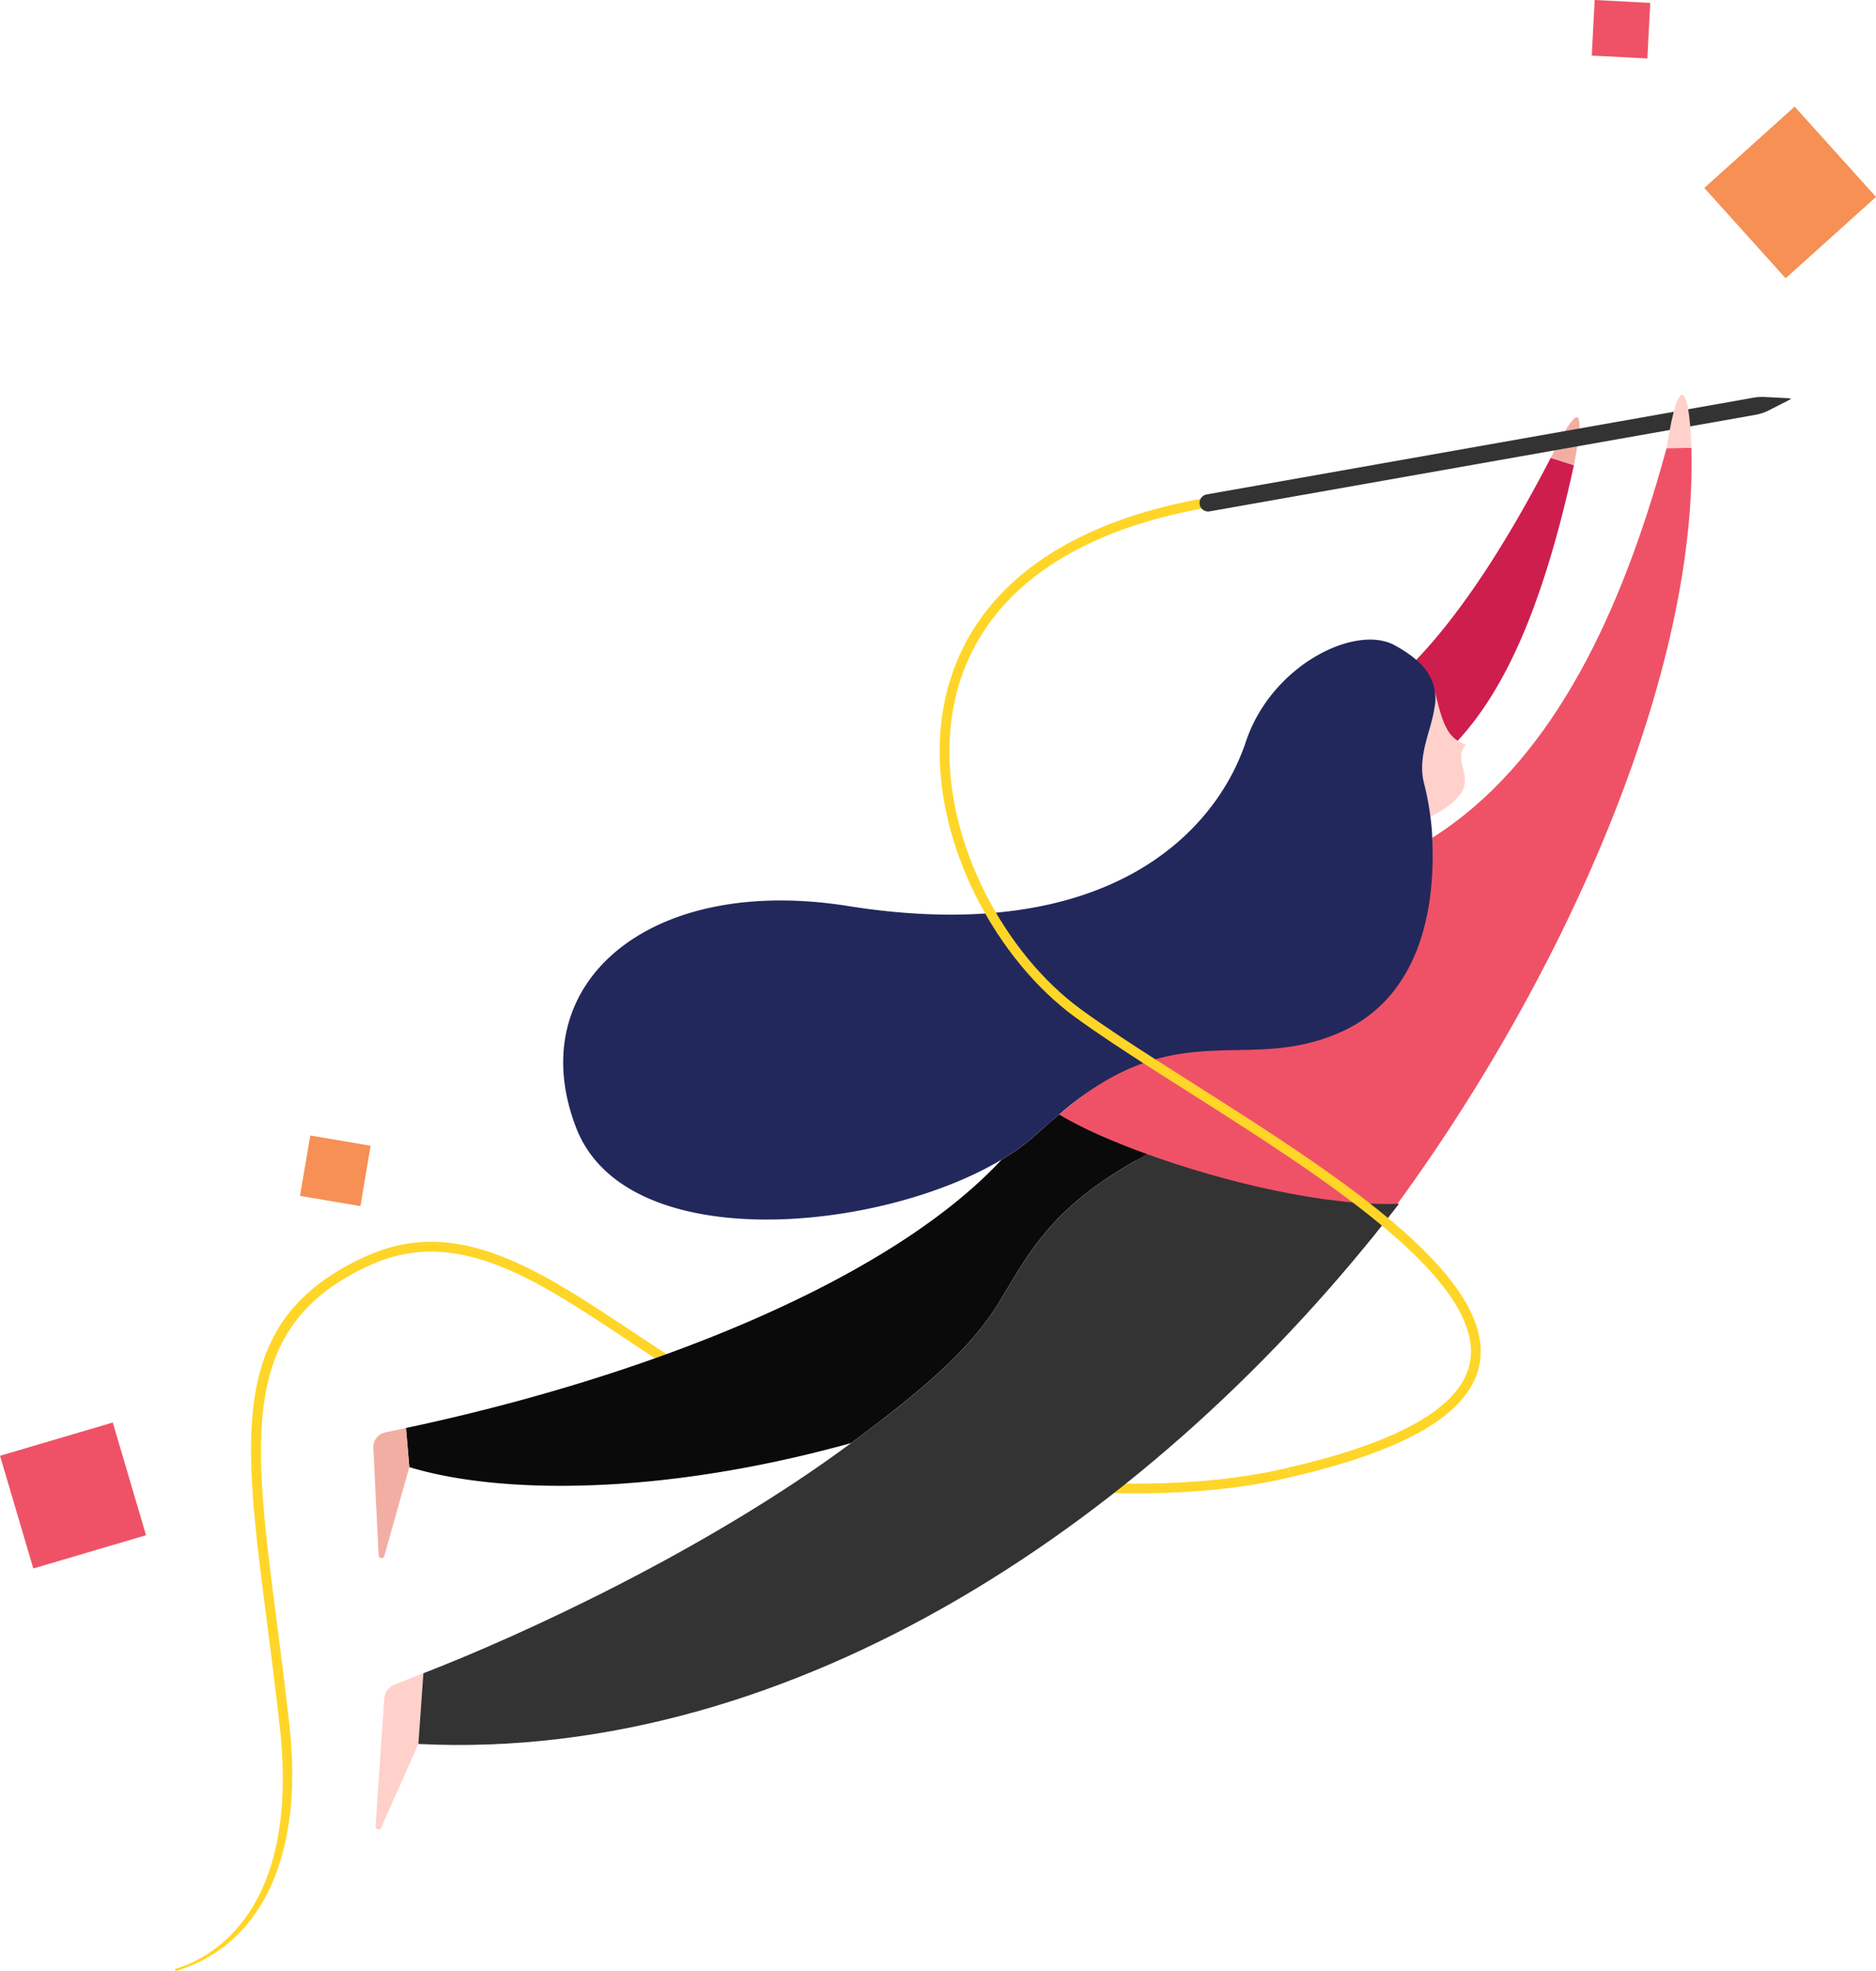 <svg id="Layer_3" data-name="Layer 3" xmlns="http://www.w3.org/2000/svg" viewBox="0 0 1000 1050.89"><defs><style>.cls-1{fill:#ffd528;}.cls-2{fill:none;stroke:#ffd528;stroke-miterlimit:10;stroke-width:5.19px;}.cls-3{fill:#f3aea3;}.cls-4{fill:#ffd1ca;}.cls-5{fill:#f69055;}.cls-6{fill:#ef5266;}.cls-7{fill:#0a0a0a;}.cls-8{fill:#333;}.cls-9{fill:#ce1e4d;}.cls-10{fill:#22285b;}</style></defs><title>orgsite_illo2</title><path class="cls-1" d="M93.53,1050.89c45.11-13.36,68.48-60.34,60.82-130.45-2.17-19.82-4.53-38.07-6.81-55.71C134.83,766.36,127.16,707,196,675.06c27.3-12.66,54.14-10,89.76,9l2.44-4.58c-37.21-19.84-65.44-22.58-94.38-9.16-72.32,33.54-64.47,94.33-51.45,195,2.28,17.62,4.63,35.84,6.8,55.61,10.62,97.17-35.48,122.76-55.89,128.81Z"/><path class="cls-2" d="M457.44,775.24q9.58,2.79,19.64,4.89c40.57,8.42,135.83,22.74,210.12,4.89"/><path class="cls-2" d="M287,681.8c41.72,22.25,86.38,61.07,144.18,84.33"/><path class="cls-3" d="M839,248c6.86-35.67,1.19-31.21-12.37-3.94"/><path class="cls-4" d="M204.85,905.51l-4.7,68.23a1.59,1.59,0,0,0,3,.75L223,929.76l2.6-37.71-15.47,6.17A8.49,8.49,0,0,0,204.85,905.51Z"/><rect class="cls-5" x="162.45" y="607.88" width="32.65" height="32.65" transform="translate(250.36 1269.54) rotate(-170.35)"/><rect class="cls-5" x="921.83" y="70.19" width="64.81" height="64.81" transform="translate(1732.02 -459.67) rotate(138)"/><rect class="cls-6" x="849.24" y="0.76" width="29.67" height="29.67" transform="translate(1726.15 76.38) rotate(-177)"/><rect class="cls-6" x="7.59" y="765.98" width="62.65" height="62.65" transform="translate(301.9 1550.99) rotate(163.56)"/><path class="cls-6" d="M564.62,594.13C597,614.31,673.47,663.33,730.55,661,829.22,532.73,905.08,363.54,901.6,238.77l-13.24.16c-.92,3.4-1.87,6.82-2.85,10.18-24.18,84.56-60.8,158.75-122,197.54,2.28,50.18-22.39,94.84-60.92,91.88C660.27,535.28,613.48,553.3,564.62,594.13Z"/><path class="cls-7" d="M218.19,782.15c46.57,14.29,132.34,15.85,235.47-12.81h0c35.2-26.12,62.11-48.32,77.75-73.28,16.8-26.84,27.45-52.65,80.23-80.7-19.78-7.13-36.51-14.69-47-21.24q-6.21,5.19-12.49,10.89a115.83,115.83,0,0,1-18.28,13.28h0C473.66,683,345.06,734,216.41,761.3Z"/><path class="cls-8" d="M223,929.76c200.46,10,394-120.61,522.75-288-38.55,1.56-92.9-11.49-134.1-26.38h0c-52.78,28-63.43,53.86-80.23,80.7-15.64,25-42.55,47.16-77.75,73.28h0c-77.36,57.37-175.77,102.47-228,122.71Z"/><path class="cls-9" d="M743.36,363c.35.13.72.25,1.08.4,14.26,5.59,20.84,12.17,23.55,19.4l.41,1.17a130.06,130.06,0,0,0,5.65,14.09c26.28-26.75,47.64-70.88,64.91-150l-12.37-3.94C799.88,295.75,771.81,337.8,743.36,363Z"/><path class="cls-4" d="M762.51,435.38c33.13-17,9.32-26.48,18.8-38.34-5.92-2.35-9.5-5.2-12.78-14.91a130.48,130.48,0,0,1-3.84-14.68c1.16,6.2-.26,12.53-2,19.06-2.73,9.85-6.33,20.14-3.51,31.17A141,141,0,0,1,762.51,435.38Z"/><path class="cls-10" d="M307.16,601.34c26.6,68.69,161.49,55.86,226.66,16.95h0A115.83,115.83,0,0,0,552.13,605c4.18-3.81,8.4-7.36,12.49-10.89,63.25-54.48,98.66-21,150.12-43.89,35.3-15.72,51-53.4,48.73-103.59q-.22-5.59-1-11.26a141,141,0,0,0-3.36-17.7c-2.82-11,.78-21.32,3.51-31.17,1.77-6.53,3.19-12.86,2-19.06l-.26-1.22c-1.78-7.5-7.48-14.87-20.93-22.2-.34-.19-.69-.36-1-.53-21.42-10.23-64.91,11.78-78.31,51.9C648,444,589.94,505,451.87,483,344.74,466,277.73,525.31,307.16,601.34Z"/><path class="cls-3" d="M218.19,782.15l-1.78-20.85-11,2.35A8.07,8.07,0,0,0,199,772l2.83,57.31a1.54,1.54,0,0,0,3,.34Z"/><path class="cls-2" d="M642.55,268.12c-199,35.43-148.93,212.84-68,272C669.2,609.23,927.43,729.71,687.2,785"/><path class="cls-8" d="M639.51,269a4.56,4.56,0,0,0,5.27,3.63l291-51.48a25.74,25.74,0,0,0,7-2.34L954.2,213a.36.36,0,0,0-.14-.67l-13.43-.68a26.08,26.08,0,0,0-5.8.35L643.2,263.6a4.56,4.56,0,0,0-3.69,5.35Z"/><path class="cls-4" d="M888.37,238.92l13.24-.16C900.62,207.65,895.3,195,888.37,238.92Z"/></svg>